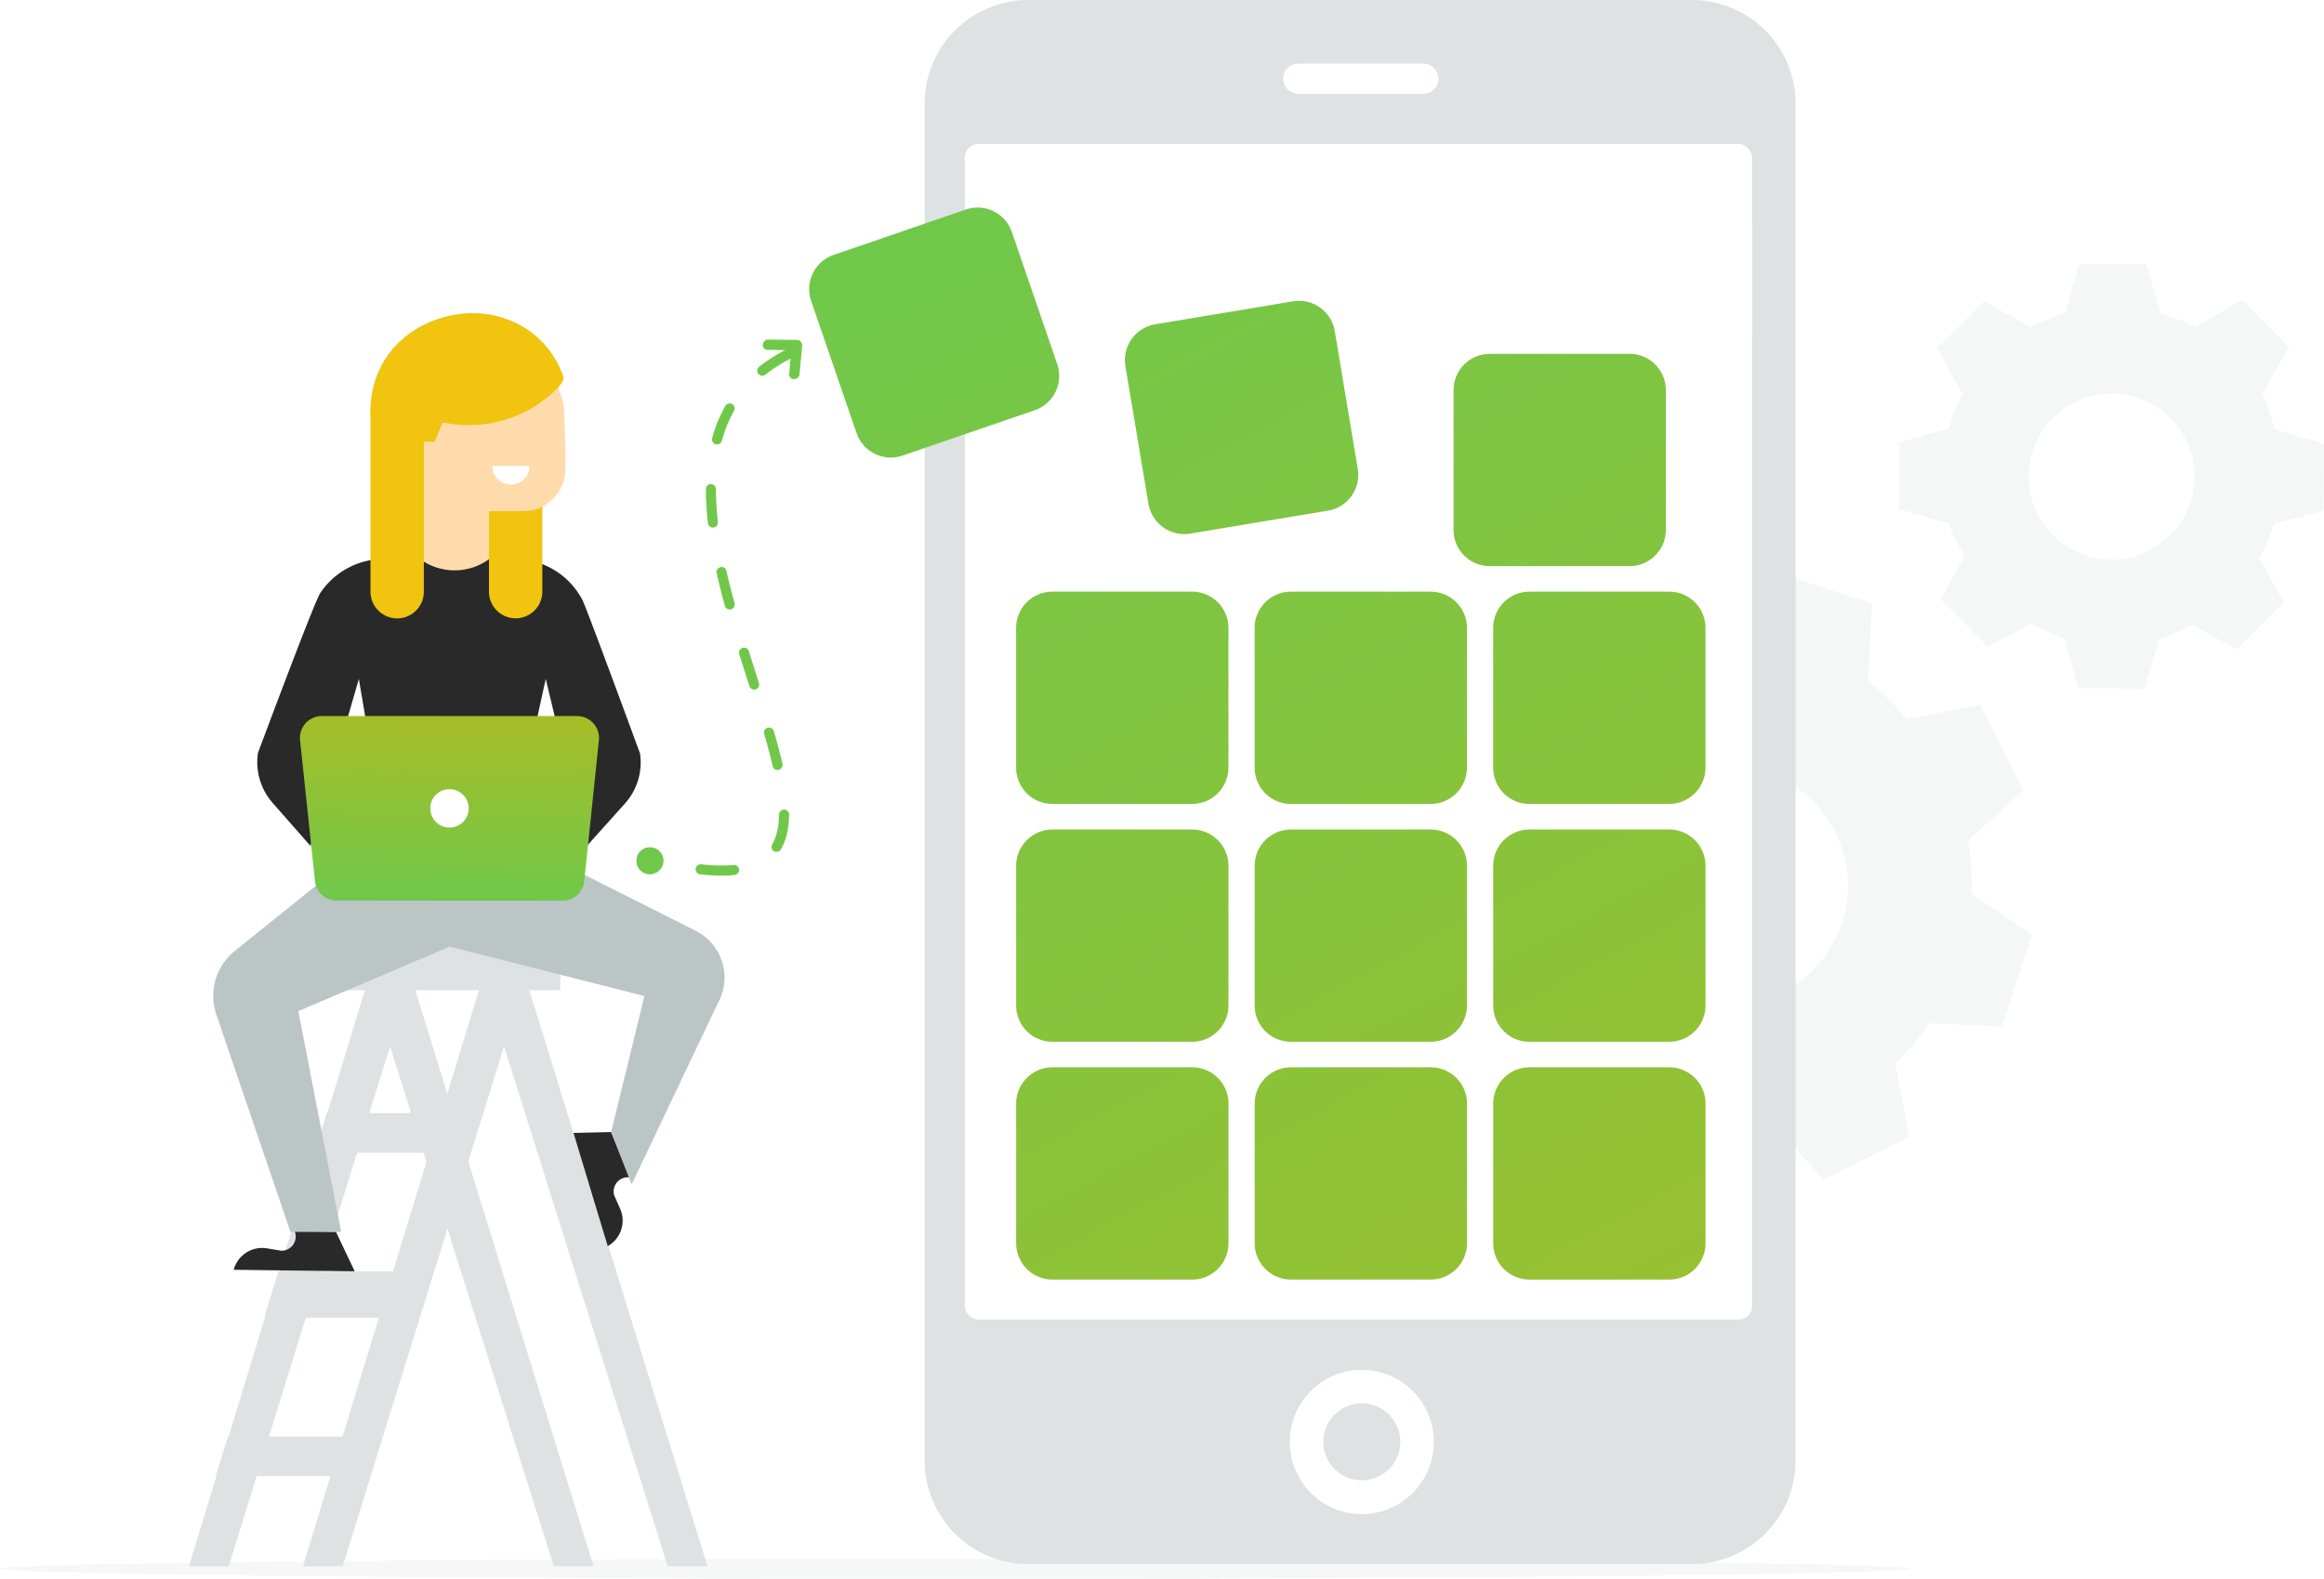 <svg xmlns="http://www.w3.org/2000/svg" xmlns:xlink="http://www.w3.org/1999/xlink" width="693.724" height="471.384" viewBox="0 0 693.724 471.384">
  <defs>
    <clipPath id="clip-path">
      <rect id="Rectangle_837" data-name="Rectangle 837" width="235" height="356" rx="4" transform="translate(126.136 48.144)" fill="#eceeee"/>
    </clipPath>
    <filter id="Rectangle_835" x="189" y="-31" width="433" height="230" filterUnits="userSpaceOnUse">
      <feOffset dy="30" input="SourceAlpha"/>
      <feGaussianBlur stdDeviation="33" result="blur"/>
      <feFlood flood-opacity="0.161"/>
      <feComposite operator="in" in2="blur"/>
      <feComposite in="SourceGraphic"/>
    </filter>
    <linearGradient id="linear-gradient" x1="0.982" y1="1" x2="0" y2="0.063" gradientUnits="objectBoundingBox">
      <stop offset="0" stop-color="#a8bd27"/>
      <stop offset="1" stop-color="#70c84a"/>
    </linearGradient>
    <filter id="Union_173" x="211.552" y="31.971" width="327.548" height="380.084" filterUnits="userSpaceOnUse">
      <feOffset dy="10" input="SourceAlpha"/>
      <feGaussianBlur stdDeviation="10" result="blur-2"/>
      <feFlood flood-color="#70c84a" flood-opacity="0.502"/>
      <feComposite operator="in" in2="blur-2"/>
      <feComposite in="SourceGraphic"/>
    </filter>
    <linearGradient id="linear-gradient-2" x1="0.74" y1="1" x2="0.77" gradientUnits="objectBoundingBox">
      <stop offset="0" stop-color="#70c84a"/>
      <stop offset="1" stop-color="#a8bd27"/>
    </linearGradient>
  </defs>
  <g id="Group_4398" data-name="Group 4398" transform="translate(-778 -239)">
    <g id="Group_4397" data-name="Group 4397" transform="translate(1202 317.841)">
      <path id="Path_2139" data-name="Path 2139" d="M173.563,154.606l8.975-27.257-18.045-12.394a71.714,71.714,0,0,0-1-15.671l16.383-15.006-12.869-25.6-21.749,4.179c-3.561-3.8-7.265-8.215-11.634-11.254l1.235-23.173-27.21-8.975L94.83,38.787A74.435,74.435,0,0,0,78.923,40.4l-15.1-16.05L38.179,37.362,42.31,59.206A72.78,72.78,0,0,0,31.626,71.078l-22.6-1L0,97.433l18.8,12.631a73.358,73.358,0,0,0,1.33,15.813L3.941,140.93l12.964,25.643,21.8-4.131c3.561,3.8,7.883,6.363,12.252,9.4l-.57,21.321L77.64,202.14l12.2-17.522a70.852,70.852,0,0,0,15.576-.712l14.958,16.525,25.548-12.821-4.179-21.749a69.935,69.935,0,0,0,9.925-12.062Zm-92.741-8.12a35.649,35.649,0,1,1,45.017-22.7A35.633,35.633,0,0,1,80.822,146.486Z" transform="translate(0 72.949)" fill="#f5f7f6"/>
      <path id="Path_2140" data-name="Path 2140" d="M130.771,115.06l14.1-14.009-7.265-13.344a50.28,50.28,0,0,0,4.321-10.02l14.863-4.131.095-19.9-14.768-4.274c-1-3.467-1.9-7.36-3.656-10.589l8.025-13.961-14.009-14.1L118.425,18.71a50.713,50.713,0,0,0-10.352-3.989L103.8,0H83.855L79.533,14.816A52.925,52.925,0,0,0,69.181,18.8l-13.676-7.74L41.4,25.073,49.047,38.8a47.44,47.44,0,0,0-4.131,10.21L30.147,53.232,30.1,73.177,44.916,77.45c1,3.467,2.849,6.411,4.654,9.687l-7.075,13.011,14.009,14.1,13.059-6.981a48.517,48.517,0,0,0,9.877,4.464l4.084,14.911,19.849.142,4.274-14.768a49.5,49.5,0,0,0,9.925-4.321ZM75.924,80.869a24.747,24.747,0,1,1,35,.142A24.706,24.706,0,0,1,75.924,80.869Z" transform="translate(112.834)" fill="#f5f7f6"/>
    </g>
    <ellipse id="Ellipse_144" data-name="Ellipse 144" cx="285" cy="3" rx="285" ry="3" transform="translate(778 704.384)" fill="#f6f8f8"/>
    <g id="Group_4385" data-name="Group 4385" transform="translate(695 196.426)">
      <g id="Group_4391" data-name="Group 4391" transform="translate(244.864 37.43)">
        <path id="Path_2104" data-name="Path 2104" d="M411.215,488.91H213.225a30.983,30.983,0,0,1-31.005-30.953V52.863A30.983,30.983,0,0,1,213.225,21.91h197.99A30.983,30.983,0,0,1,442.22,52.863V457.957A30.983,30.983,0,0,1,411.215,488.91Z" transform="translate(-68.084 -16.766)" fill="#dfe2e2"/>
        <rect id="Rectangle_833" data-name="Rectangle 833" width="235" height="351" rx="4" transform="translate(126.136 48.144)" fill="#fff"/>
        <ellipse id="Ellipse_142" data-name="Ellipse 142" cx="21.5" cy="21.538" rx="21.5" ry="21.538" transform="translate(223.136 414.144)" fill="#fff"/>
        <path id="Path_2107" data-name="Path 2107" d="M271.956,37.95H234.851a4.586,4.586,0,0,1-4.651-4.5h0a4.586,4.586,0,0,1,4.651-4.5h37.106a4.586,4.586,0,0,1,4.651,4.5h0A4.586,4.586,0,0,1,271.956,37.95Z" transform="translate(-9.064 -4.806)" fill="#fff"/>
        <g id="Mask_Group_40" data-name="Mask Group 40" clip-path="url(#clip-path)">
          <g transform="matrix(1, 0, 0, 1, -161.86, 5.14)" filter="url(#Rectangle_835)">
            <rect id="Rectangle_835-2" data-name="Rectangle 835" width="235" height="32" transform="translate(288 38)" fill="#fff"/>
          </g>
        </g>
        <g transform="matrix(1, 0, 0, 1, -161.86, 5.14)" filter="url(#Union_173)">
          <path id="Union_173-2" data-name="Union 173" d="M-7051.853,86.228a10.831,10.831,0,0,1-10.836-10.839v-41.7a10.83,10.83,0,0,1,10.836-10.839h41.7a10.832,10.832,0,0,1,10.839,10.839v41.7a10.846,10.846,0,0,1-10.839,10.839Zm-71.2,0a10.833,10.833,0,0,1-10.839-10.839v-41.7a10.832,10.832,0,0,1,10.839-10.839h41.7a10.832,10.832,0,0,1,10.839,10.839v41.7a10.859,10.859,0,0,1-10.839,10.839Zm-71.2,0a10.833,10.833,0,0,1-10.839-10.839v-41.7a10.832,10.832,0,0,1,10.839-10.839h41.7a10.831,10.831,0,0,1,10.838,10.839v41.7a10.858,10.858,0,0,1-10.838,10.839Zm142.393-71a10.83,10.83,0,0,1-10.836-10.839v-41.7a10.831,10.831,0,0,1,10.836-10.839h41.7a10.833,10.833,0,0,1,10.839,10.839v41.7a10.845,10.845,0,0,1-10.839,10.839Zm-71.2,0a10.832,10.832,0,0,1-10.839-10.839v-41.7a10.833,10.833,0,0,1,10.839-10.839h41.7a10.833,10.833,0,0,1,10.839,10.839v41.7a10.858,10.858,0,0,1-10.839,10.839Zm-71.2,0a10.832,10.832,0,0,1-10.839-10.839v-41.7a10.833,10.833,0,0,1,10.839-10.839h41.7a10.832,10.832,0,0,1,10.838,10.839v41.7a10.857,10.857,0,0,1-10.838,10.839Zm142.393-71.019a10.831,10.831,0,0,1-10.836-10.839v-41.7a10.83,10.83,0,0,1,10.836-10.839h41.7a10.832,10.832,0,0,1,10.839,10.839v41.7a10.846,10.846,0,0,1-10.839,10.839Zm-71.2,0a10.833,10.833,0,0,1-10.839-10.839v-41.7a10.832,10.832,0,0,1,10.839-10.839h41.7a10.832,10.832,0,0,1,10.839,10.839v41.7a10.859,10.859,0,0,1-10.839,10.839Zm-71.2,0a10.833,10.833,0,0,1-10.839-10.839v-41.7a10.832,10.832,0,0,1,10.839-10.839h41.7a10.831,10.831,0,0,1,10.838,10.839v41.7a10.858,10.858,0,0,1-10.838,10.839Zm130.57-71a10.83,10.83,0,0,1-10.837-10.839v-41.7a10.831,10.831,0,0,1,10.837-10.839h41.7a10.833,10.833,0,0,1,10.839,10.839v41.7a10.845,10.845,0,0,1-10.839,10.839Zm-101.917-18.622-6.877-41.106a10.841,10.841,0,0,1,8.907-12.475l41.126-6.857a10.838,10.838,0,0,1,12.473,8.907l6.858,41.126a10.821,10.821,0,0,1-8.887,12.455l-41.128,6.857a10.893,10.893,0,0,1-1.8.15A10.84,10.84,0,0,1-7165.593-145.414Zm-87.14-21.125-13.537-39.431a10.8,10.8,0,0,1,6.738-13.754l39.431-13.538a10.805,10.805,0,0,1,13.755,6.74l13.538,39.431a10.838,10.838,0,0,1-6.74,13.754l-39.431,13.538a10.8,10.8,0,0,1-3.524.593A10.809,10.809,0,0,1-7252.733-166.539Z" transform="translate(7508.42 285.83)" fill="url(#linear-gradient)"/>
        </g>
        <circle id="Ellipse_145" data-name="Ellipse 145" cx="11.5" cy="11.5" r="11.5" transform="translate(233.136 424.144)" fill="#dfe2e2"/>
      </g>
      <g id="Group_4396" data-name="Group 4396" transform="translate(139.399 136.079)">
        <g id="Group_4393" data-name="Group 4393" transform="translate(0 189.165)">
          <path id="Path_2120" data-name="Path 2120" d="M82.6,347.573l48.181-155.262,48.87,155.262h11.863L135.848,167.6H125.7L70.74,347.573Z" transform="translate(-70.74 -162.575)" fill="#dfe2e2"/>
          <g id="Group_4392" data-name="Group 4392" transform="translate(8.02 5.025)">
            <path id="Path_2121" data-name="Path 2121" d="M117.3,251.083H74.81l3.626-11.823H117.3Z" transform="translate(-74.81 -98.048)" fill="#dfe2e2"/>
            <path id="Path_2122" data-name="Path 2122" d="M123.975,228.054H82.14l4.217-13.794h37.618Z" transform="translate(-67.696 -122.313)" fill="#dfe2e2"/>
            <path id="Path_2123" data-name="Path 2123" d="M132.325,202.083H89.78l3.606-11.823h38.939Z" transform="translate(-60.28 -145.607)" fill="#dfe2e2"/>
            <path id="Path_2124" data-name="Path 2124" d="M99.873,347.573l48.161-155.262L196.9,347.573h11.863L153.118,167.6H142.969L88.01,347.573Z" transform="translate(-61.998 -167.6)" fill="#dfe2e2"/>
          </g>
          <rect id="Rectangle_836" data-name="Rectangle 836" width="68.478" height="13.006" transform="translate(42.387)" fill="#dfe2e2"/>
        </g>
        <g id="Group_4395" data-name="Group 4395" transform="translate(7.24)">
          <path id="Path_2125" data-name="Path 2125" d="M140.222,193.13l-11.232.256,10.227,33.8h0a8.738,8.738,0,0,0,3.685-11.193l-1.773-4a4.235,4.235,0,0,1,4.611-5.321h0Z" transform="translate(-21.444 51.369)" fill="#29292a"/>
          <path id="Path_2126" data-name="Path 2126" d="M108.044,208.337l5.6,11.784-36.121-.453h0a8.783,8.783,0,0,1,9.912-6.4l4.316.709a4.238,4.238,0,0,0,3.981-5.813h0Z" transform="translate(-71.4 65.956)" fill="#29292a"/>
          <path id="Path_2127" data-name="Path 2127" d="M116.557,151.12l28.4,8.079,28.4-8.079,45.106,22.7A15.634,15.634,0,0,1,225,195.537L199.321,249.57,193.212,233.9l9.912-40.614-58.152-14.74L99.826,197.8l12.789,65.916H97.481l-22.149-64.93a17.186,17.186,0,0,1,5.478-18.918Z" transform="translate(-74.414 10.595)" fill="#bcc5c5"/>
          <path id="Path_2128" data-name="Path 2128" d="M99.868,116.614a22.929,22.929,0,0,1,17.873-10.188c4.946-.315,36.475-.315,41.441,0a22.871,22.871,0,0,1,18.957,12.2c1.281,2.463,17.2,45.836,17.2,45.836a18.332,18.332,0,0,1-4.493,14.957l-11.587,12.907L167.2,142.232l-13.262,60.28H121.623l-10.208-60.28L96.971,192.087,85.68,179.239a18.4,18.4,0,0,1-4.375-14.957C81.305,164.322,97.977,119.511,99.868,116.614Z" transform="translate(-67.933 -33.013)" fill="#29292a"/>
          <g id="Group_4394" data-name="Group 4394" transform="translate(25.887 120.293)">
            <path id="Path_2129" data-name="Path 2129" d="M98.545,185.217h67.394a6.523,6.523,0,0,0,6.5-5.872l4.355-42.032a6.536,6.536,0,0,0-6.5-7.212h-76.2a6.541,6.541,0,0,0-6.5,7.232l4.454,42.032A6.536,6.536,0,0,0,98.545,185.217Z" transform="translate(-87.551 -130.1)" fill="url(#linear-gradient-2)"/>
            <path id="Path_2130" data-name="Path 2130" d="M107.3,146.914a5.734,5.734,0,1,0,5.734-5.734A5.727,5.727,0,0,0,107.3,146.914Z" transform="translate(-68.383 -119.346)" fill="#fff"/>
          </g>
          <path id="Path_2131" data-name="Path 2131" d="M153.157,95.678c.177-10.385-10.8-22.9-25.5-22.9a26.1,26.1,0,0,0-21.933,12.612l-.631,1.025a25.466,25.466,0,0,0-2.739,20.79l7.429,18.385.059,13.085h0a17.469,17.469,0,0,0,20.967.118l.158-.118.236-14.07,9.853-.02a12.629,12.629,0,0,0,12.434-12.631v-5.872Z" transform="translate(-48.35 -65.44)" fill="#ffdbac"/>
          <path id="Path_2132" data-name="Path 2132" d="M127.824,92.2a5.557,5.557,0,1,1-11.114,0" transform="translate(-33.363 -46.592)" fill="#fff"/>
          <path id="Path_2133" data-name="Path 2133" d="M117.394,107.412H99.876a27.835,27.835,0,0,1-1.636-9.124c0-14.208,9.38-24.928,22.819-28.278,14.563-3.646,29.677,3.311,34.761,18.031.315.946-.709,2.424-2.463,4.138a37.415,37.415,0,0,1-32.061,9.774l-1.537-.236Z" transform="translate(-51.289 -69.055)" fill="#f0c40f"/>
          <path id="Path_2134" data-name="Path 2134" d="M116.19,124.013V99.972l10.326-.02c2.325-.039,5.6-.729,5.6-1.852v25.913a7.964,7.964,0,0,1-7.961,7.961h0A7.952,7.952,0,0,1,116.19,124.013Z" transform="translate(-33.867 -40.865)" fill="#f0c40f"/>
          <path id="Path_2135" data-name="Path 2135" d="M98.24,139.106V84.422l10.326-.02c2.325-.039,5.6-.729,5.6-1.852v56.575a7.964,7.964,0,0,1-7.961,7.961h0A7.994,7.994,0,0,1,98.24,139.106Z" transform="translate(-51.289 -55.958)" fill="#f0c40f"/>
        </g>
      </g>
    </g>
    <path id="Path_2136" data-name="Path 2136" d="M196.725-35.033C121.86,2.229,257.011,142.743,154.849,116.22" transform="translate(817.27 379.411)" fill="rgba(112,200,74,0)" stroke="#70c84a" stroke-linecap="round" stroke-miterlimit="10" stroke-width="3" stroke-dasharray="10 15 10 15 10 15"/>
    <path id="Union_174" data-name="Union 174" d="M7.352,9.448A1.426,1.426,0,0,1,6.216,8.98L.419,2.726a1.7,1.7,0,0,1,0-2.273,1.415,1.415,0,0,1,2.108,0l4.826,5.2,4.826-5.2a1.415,1.415,0,0,1,2.108,0,1.7,1.7,0,0,1,0,2.274L8.488,8.98a1.433,1.433,0,0,1-1.054.471Z" transform="translate(1014.931 352.816) rotate(-132)" fill="#70c84a"/>
    <g id="Ellipse_146" data-name="Ellipse 146" transform="translate(968 492)" fill="#70c84a" stroke="#70c84a" stroke-width="1">
      <circle cx="4" cy="4" r="4" stroke="none"/>
      <circle cx="4" cy="4" r="3.5" fill="none"/>
    </g>
  </g>
</svg>
